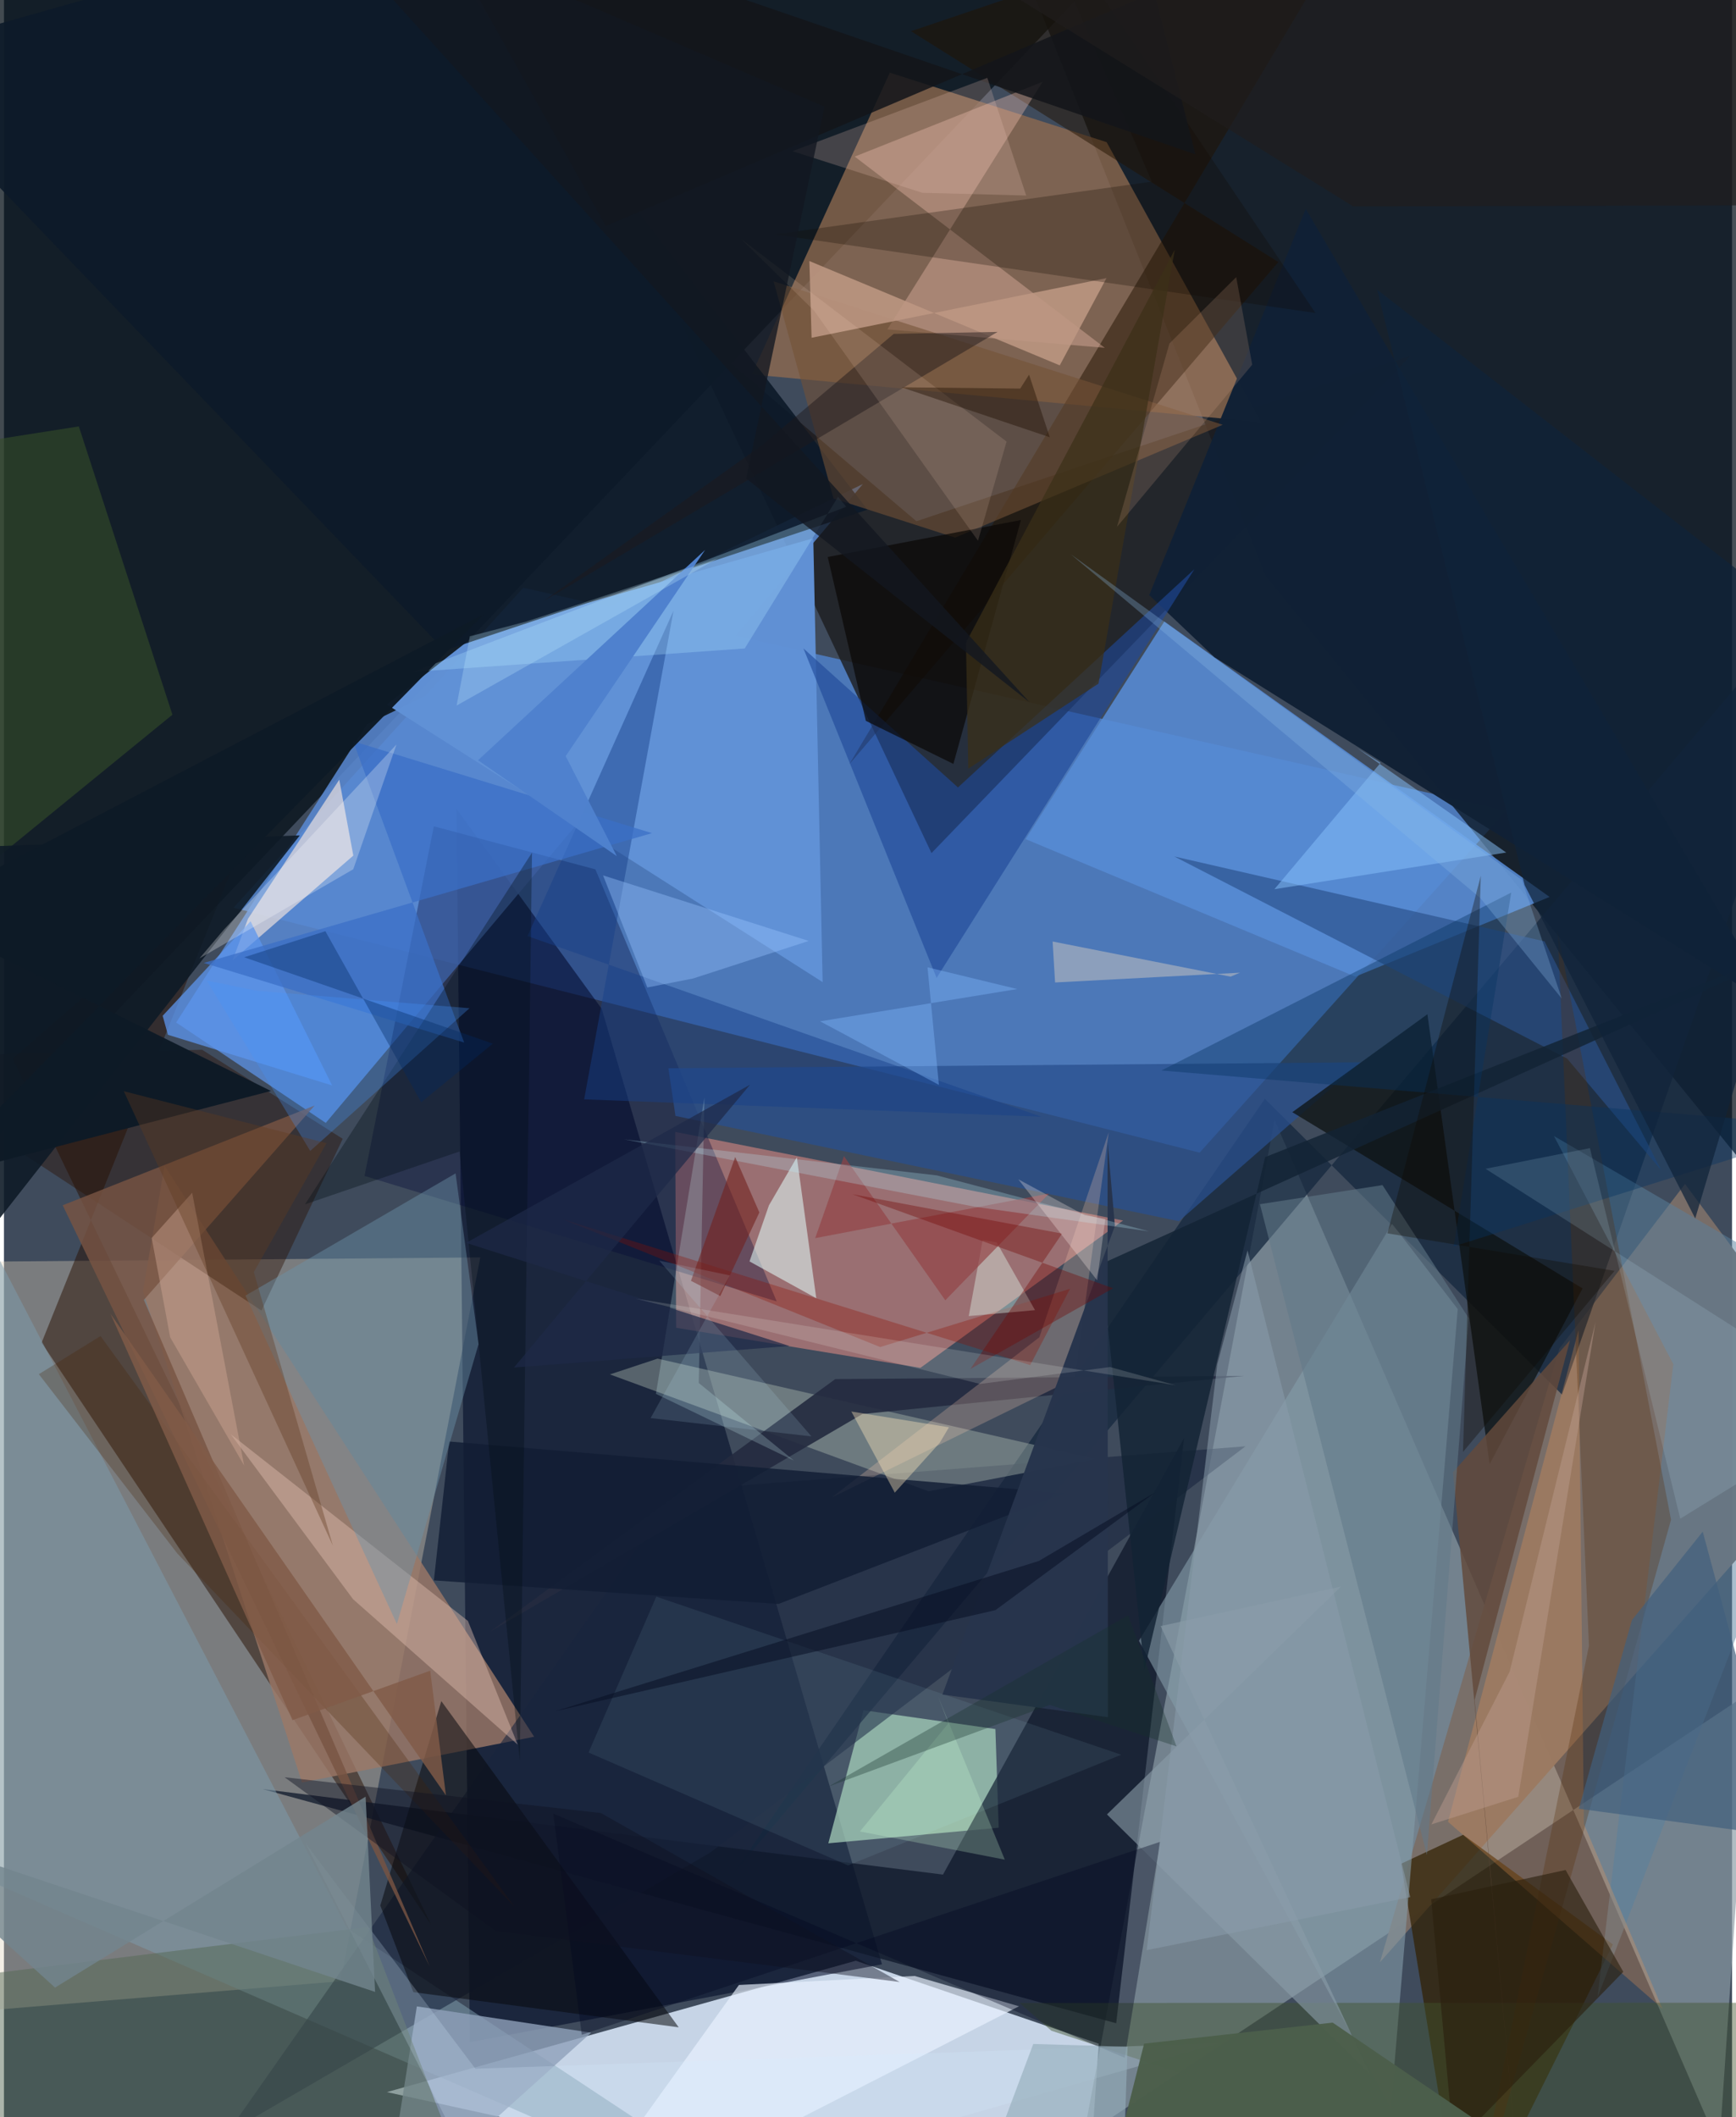 <svg xmlns="http://www.w3.org/2000/svg" width="228" height="278" viewBox="0 0 836 1024"><path fill="#3f4b5c" d="M0 0h836v1024H0z"/><path fill="#c9d7e8" fill-opacity=".98" d="M185.245 1011.87l226.83-63.526 117.556 40.13-6.69 97.526z"/><path fill="#589afe" fill-opacity=".565" d="M726.87 392.016L251.242 284.253 111.06 439.043 578.434 557.49z"/><path fill="#061118" fill-opacity=".757" d="M-14.99-62l588.507 4.04L-48.67 597.937-62 151.882z"/><path fill="#0a131d" fill-opacity=".745" d="M876.113 605.533L610.417 278.644 494.02-13.512 898-42.235z"/><path fill="#8d9da5" fill-opacity=".678" d="M829.826 1038.617L614.7 541.658l-92.412 491.548 322.51-214.767z"/><path fill="#e0d0b8" fill-opacity=".369" d="M230.42 608.165l-67.596 350.09-181.329 14.97L-62 610.673z"/><path fill="#000926" fill-opacity=".565" d="M289.17 487.92l-70.253-96.722 6.471 596.531 199.373-37.655z"/><path fill="#1d1d20" fill-opacity=".804" d="M680.553 172.004l-239.134 80.098-114.183-97.062 121.48 257.574z"/><path fill="#906a4f" fill-opacity=".773" d="M428.55 35.148l104.887 33.604 74.65 135.411L361.73 181.11z"/><path fill="#5989d3" fill-opacity=".851" d="M415.515 234.108L175.633 350.312 83.301 494.56l72.38 48.554z"/><path fill="#fb958a" fill-opacity=".482" d="M324.74 547.452l216.641 42.877-98.015 71.252-118.195-19.388z"/><path fill="#578bd5" fill-opacity=".878" d="M747.733 433.819l-94 38.547-159.488-66.516 67.112-105.269z"/><path fill="#7a6e68" fill-opacity=".969" d="M665.658 949.088L898 686.662l-84.75-114.007-60.815 79.607z"/><path fill="#a2cab2" fill-opacity=".753" d="M479.63 836.278l-63.787-9.089-17.027 64.35 82.42-7.541z"/><path fill="#280f01" fill-opacity=".49" d="M18.21 649.416l92.72-230.51L4.266 512.034l202.41 418.942z"/><path fill="#6191d6" fill-opacity=".984" d="M391.53 260.342l4.522 214.667-210.809-134.25 42.876-33.6z"/><path fill="#14273d" fill-opacity=".753" d="M753.744 674.504L609.993 531.452 353.63 905.158 898 261.093z"/><path fill="#0e182a" fill-opacity=".745" d="M538.073 978.58L125.125 865.325l329.155 41.35 116.611-211.062z"/><path fill="#9c7867" fill-opacity=".808" d="M144.19 862.113L67.248 624.502l10.425-60.66 178.815 276.163z"/><path fill="#0d1a29" fill-opacity=".91" d="M-62 28.383L213.248 314.62l204.504-68.106L193.988-44.024z"/><path fill="#302001" fill-opacity=".706" d="M705.932 887.41l72.417 53.055L706.003 1086l-30.076-184.579z"/><path fill="#859caa" fill-opacity=".588" d="M703.302 633.155l-31.74-41.257-122.475 201.693 121.86 225.632z"/><path fill="#000736" fill-opacity=".337" d="M373.838 629.45l-199.4-60.684 33.52-169.108 78.163 20.818z"/><path fill="#7d9bad" fill-opacity=".522" d="M-62 494.273l227.878 438.228L398.116 1086-62 885.845z"/><path fill="#19253e" fill-opacity=".588" d="M108.05 1031.72l233.545-135.664 259.021-196.532-274.609 21.326z"/><path fill="#bbc7bc" fill-opacity=".376" d="M293.152 664.76l23.059-7.643 212.17 48.573-81.08 15.601z"/><path fill="#efe2de" fill-opacity=".667" d="M169.01 413.816l-58.407 50.69 7.433-20.086 44.181-67.314z"/><path fill="#112135" fill-opacity=".988" d="M554.03 287.846l75.72-186.861 227.52 386.724L585.6 317.865z"/><path fill="#294f8d" fill-opacity=".749" d="M324.855 539.738l243.543 50.927 87.958-76.868-334.924 2.876z"/><path fill="#2b0f00" fill-opacity=".408" d="M163.888 550.802l-39.314 83.06L-62 511.221l157.88-3.488z"/><path fill="#221301" fill-opacity=".502" d="M616.52 126.734L438.824 15.095 666.782-62 409.01 369.566z"/><path fill="#0c1212" fill-opacity=".749" d="M623.274 537.926l65.353-47.376 30.096 217.612 44.963-84.996z"/><path fill="#fbc7b4" fill-opacity=".345" d="M532.568 168.235l-105.194-8.92 75.09-119.738-90.88 36.163z"/><path fill="#06080c" fill-opacity=".529" d="M182.067 921.632l15.982 41.91 128.376 16.998-114.848-157.78z"/><path fill="#58809e" fill-opacity=".51" d="M898 635.66l-148.149-86.19 57.738 110.317L770.896 966.1z"/><path fill="#e0fbf8" fill-opacity=".565" d="M392.97 627.912l-32.293-17.81 9.397-27.112 13.508-23.264z"/><path fill="#1f4899" fill-opacity=".624" d="M461.53 380.859l114.373-105.56-124.715 197.686-64.424-159.367z"/><path fill="#fc9a4e" fill-opacity=".259" d="M698.597 881.148l103.74 90.4-38.007-89.35-2.6-238.903z"/><path fill="#8fa0b9" fill-opacity=".792" d="M184.49 1067.084L169.746 1086l114.317-102.862-84.317-12.718z"/><path fill="#745236" fill-opacity=".58" d="M401.296 241.085l58.852 18.94 129.482-54.573-217.275-69.368z"/><path fill="#41522c" fill-opacity=".439" d="M491.363 968.769l366.237-.113L822.205 1086l-315.48-103.799z"/><path fill="#e9f3ff" fill-opacity=".663" d="M491.057 970.368L265.095 1086l90.46-125.936 85-4.354z"/><path fill="#e1bfb0" fill-opacity=".431" d="M168.896 773.49l-59.184-79.817 114.736 90.3 24.093 59.851z"/><path fill="#be9883" fill-opacity=".863" d="M510.769 176.72l22.61-42.22-142.676 28.873-1.06-37.114z"/><path fill="#344d28" fill-opacity=".604" d="M-30.224 436.853l111.722-91.175-45.273-139.44L-62 221.663z"/><path fill="#252b40" fill-opacity=".914" d="M235.224 789.148l180.083-105.229 184.604-18.457-197.785 1.568z"/><path fill="#2a5089" fill-opacity=".655" d="M801.755 566.045L756.2 512.009l-190.03-97.762 179.125 41.062z"/><path fill="#56300d" fill-opacity=".302" d="M751.626 450.222l54.864 284.843L707.886 1086l58.89-289.998z"/><path fill="#132334" fill-opacity=".831" d="M551.7 807.78l58.414-248.13 279.124-110.654-358.461 162.386z"/><path fill="#785443" fill-opacity=".812" d="M150.294 534.707L67.686 628.71l138.266 322.403L28.417 582.945z"/><path fill="#8b9da8" fill-opacity=".608" d="M660.887 1003.246l-101.31-216.76 87.254-19.132-113.23 110.218z"/><path fill="#0e1a26" fill-opacity=".894" d="M-61.53 411.302l204.675-7.256-195.577 249.495L-62 600.786z"/><path fill="#ffcdb2" fill-opacity=".239" d="M518.076 666.63l-117.695 57.7 100.525-77.545 33.545-99.122z"/><path fill="#0a0605" fill-opacity=".69" d="M459.31 369.486l-42.36-20.828-18.432-79.263 93.462-17.867z"/><path fill="#111d34" fill-opacity=".831" d="M513.118 722.205l-138.442 53.581-166.69-11.405 7.407-67.184z"/><path fill="#546752" fill-opacity=".486" d="M-62 1056.146v-94.7L176.084 932l36.857 95.673z"/><path fill="#163f88" fill-opacity=".463" d="M280.68 531.72l43.237-236.348-70.639 157.374 248.57 87.38z"/><path fill="#88c3fd" fill-opacity=".494" d="M614.614 430.07l112.129-17.732-72.019-50.457 11.257 7.07z"/><path fill="#98c5ff" fill-opacity=".388" d="M311.237 477.606l22.228-4.366 55.876-18.14-99.51-31.705z"/><path fill="#6b92a8" fill-opacity=".439" d="M229.6 650.113l-39.508 135.355-73.237-158.837 101.625-59.108z"/><path fill="#073362" fill-opacity=".396" d="M559.953 517.757l169.223-86.054-27.86 171.134 183.834-57.88z"/><path fill="#0f0902" fill-opacity=".267" d="M634.483 151.4l-261.519-38.03 182.343-25.523L490.837-62z"/><path fill="#ace0ff" fill-opacity=".298" d="M358.363 313.646l-160.502 11.337 209.603-79.868-3.965-4.822z"/><path fill="#5c95ee" fill-opacity=".753" d="M79.318 500.495l-2.544-9.183 42.527-45.72 39.469 79.41z"/><path fill="#3b6fc6" fill-opacity=".741" d="M168.895 358.508l144.57 44.46-216.785 62.76 125.966 38.519z"/><path fill="#d6ffff" fill-opacity=".212" d="M382.11 706.397l-45.99-37.499 2.741-138.102-23.457 143.367z"/><path fill="#461f00" fill-opacity=".259" d="M83.866 751.36l-66.983-86.717 29.833-18.445 200.088 275.838z"/><path fill="#acecff" fill-opacity=".082" d="M408.31 902.242l132.206-53.54-224.93-76.46-32.77 75.383z"/><path fill="#634a3b" fill-opacity=".831" d="M731.614 1040.817l-30.616-328.76 56.613-63.813-46.147 174.004z"/><path fill="#415f7e" fill-opacity=".694" d="M821.821 740.803l-34.257 42.771-25.698 91.245 99.668 13.481z"/><path fill="#010820" fill-opacity=".361" d="M265.741 877.189l276.457 118.107 17.146-104.476-279.802 93.323z"/><path fill="#d1c9c1" fill-opacity=".482" d="M507.31 455.375l86.062 16.99 4.57-1.902-89.436 4.72z"/><path fill="#627989" fill-opacity=".565" d="M688.393 897.198l20.242-259.633-41.737-64.366-59.283 9.222z"/><path fill="#8a9cab" fill-opacity=".545" d="M552.808 943.22l34.149-283.272 14.653-55.179 78.728 312.796z"/><path fill="#27344c" fill-opacity=".984" d="M454.005 819.596l80.072 10.953-.194-278.213 3.579 40.59z"/><path fill="#8c0d01" fill-opacity=".314" d="M270.318 589.71l226.15 70.534 19.252-36.892-91.833 28.168z"/><path fill="#3b2f18" fill-opacity=".702" d="M465.386 310.781l1.128 61 63.009-41.144L566.4 120.789z"/><path fill="#13151a" fill-opacity=".863" d="M199.63-54.759l376.778 129.42-19.937-78.404-265.296 113.039z"/><path fill="#000c12" fill-opacity=".333" d="M255.455 412.405l-5.896 439.24-29.149-294.72-74.782 25.573z"/><path fill="#efc4ba" fill-opacity=".224" d="M494.533 94.568l-18.81-56.919-94.265 35.464 62.843 20.13z"/><path fill="#d8ecff" fill-opacity=".216" d="M145.863 891.48l82.206 109.096 359.739-12.359L245.063 1086z"/><path fill="#e1fcf0" fill-opacity=".392" d="M480.211 600.841l-6.73-1.09-6.756 36.795 32.072-2.88z"/><path fill="#0e1a26" fill-opacity=".976" d="M129.175 527.67L-36.6 570.759 232.242 297.01-44.762 441.527z"/><path fill="#2b200e" fill-opacity=".616" d="M701.363 1037.797l82.025-84.086-27.919-49.268-65.008 14.182z"/><path fill="#924346" fill-opacity=".678" d="M505.582 577.274l-113.131 21.567 13.917-39.646 49.03 69.701z"/><path fill="#d4ab98" fill-opacity=".412" d="M80.408 646.794l35.77 62.007L91.053 576.88 71.47 598.75z"/><path fill="#fce5bb" fill-opacity=".396" d="M430.956 721.955l-21.012-39.25 47.216 7.622-4.418 7.455z"/><path fill="#4c5e4b" fill-opacity=".976" d="M642.8 978.267l146.966 99.975L526.874 1086l24.703-97.57z"/><path fill="#1f191b" fill-opacity=".471" d="M480.687 160.533L260.954 290.8l105.756-75.46 63.737-53.861z"/><path fill="#fed6c2" fill-opacity=".141" d="M485.042 213.586l-13.823 47.967-79.288-111.263-35.222-34.608z"/><path fill="#cfffd7" fill-opacity=".239" d="M414.106 885.816l70.072 13.629-32.319-79.065 5.028 13.115z"/><path fill="#c0e7f9" fill-opacity=".149" d="M767.243 555.306l-50.502 9.991L898 680.824l-87.059 53.702z"/><path fill="#102339" fill-opacity=".725" d="M664.297 140.103L898 321.783l-79.807 267.535-82.524-161.2z"/><path fill="#fff" fill-opacity=".259" d="M106.21 449.83l-11.603 13.7 74.378-43.108 20.89-60.322z"/><path fill="#740804" fill-opacity=".369" d="M511.886 596.648l-101.397-19.05 126.085 45.488-69.03 39.035z"/><path fill="#8bb8e6" fill-opacity=".298" d="M734.314 425.58l19.31 57.388-39.432-48.637-198.075-166.246z"/><path fill="#b8edfa" fill-opacity=".259" d="M469.891 583.684L300.115 551.08l151.205 17.418 102.647 27.063z"/><path fill="#0e1220" fill-opacity=".439" d="M288.801 876.913l144.515 81.712-195.474-24.703-102.1-74.338z"/><path fill="#4f81cd" fill-opacity=".992" d="M271.743 365.716l67.46-99.748-109.86 101.737 67.149 46.388z"/><path fill="#110b00" fill-opacity=".341" d="M714.456 423.582l-45.164 172.95 109.862 18.131-73.316 87.59z"/><path fill="#4493fd" fill-opacity=".286" d="M98.064 474.23l24.18 4.97 102.978 8.446-77.054 69.024z"/><path fill="#95adba" fill-opacity=".635" d="M475.357 1048.79l22.593-60.202 45.604 1.37-2.403 71.411z"/><path fill="#bd9d91" fill-opacity=".439" d="M728.42 808.522l-37.87 73.88 42.02-13.355 37.395-229.64z"/><path fill="#201d1d" fill-opacity=".663" d="M898 99.16L891.985-62H391.842L652.709 99.844z"/><path fill="#72211d" fill-opacity=".588" d="M365.447 586.422l-18.913 40.432-14.183-7.374 21.404-59.864z"/><path fill="#613b1f" fill-opacity=".369" d="M120.883 615.27l35.16-62.37-98.065-25.115 101.131 219.773z"/><path fill="#1e2948" fill-opacity=".714" d="M246.735 661.424L360.91 524.652l-137.333 76.475 156.44 49.882z"/><path fill="#fdf0ea" fill-opacity=".282" d="M528.845 619.24l3.975-29.735-9.86-1.68-32.24-17.437z"/><path fill="#815b47" fill-opacity=".816" d="M139.596 831.976l66.614-23.92 7.598 60.262-162.26-232.849z"/><path fill="#edb699" fill-opacity=".165" d="M563.829 166.142l32.299-32.11 7.742 42.365-65.42 78.437z"/><path fill="#b6e0f1" fill-opacity=".149" d="M317.015 609.744l73.64 84.997-77.82-8.873 38.337-68.991z"/><path fill="#80baff" fill-opacity=".384" d="M452.296 524.711l-5.506-56.86 43.396 10.518-95.371 15.607z"/><path fill="#121720" fill-opacity=".784" d="M496.116 339.624L132.194-62l264.76 113.55-37.892 179.888z"/><path fill="#73858e" fill-opacity=".804" d="M174.951 868.978L24.713 961.335-62 882.605l241.538 80.818z"/><path fill="#f1f6ec" fill-opacity=".165" d="M535.124 661.192l-62.942 8.17-166.514-41.244 261.111 41.863z"/><path fill="#16312c" fill-opacity=".333" d="M398.854 864.11l144.981-82.848 23.404 63.4-61.27-20.04z"/><path fill="#060f23" fill-opacity=".525" d="M479.64 778.77l-213.01 48.882 233.993-72.65 56.355-33.22z"/><path fill="#c7f2ff" fill-opacity=".259" d="M345.279 270.079l-92.673 30.577-27.222 7.088-6.404 33.505z"/><path fill="#02275f" fill-opacity=".361" d="M155.494 450.4l46.355 82.735 34.675-28.359L116.234 463z"/><path fill="#1f0f00" fill-opacity=".42" d="M505.952 211.486l-10.035-30.274-4.27 6.731-57.425-.627z"/></svg>